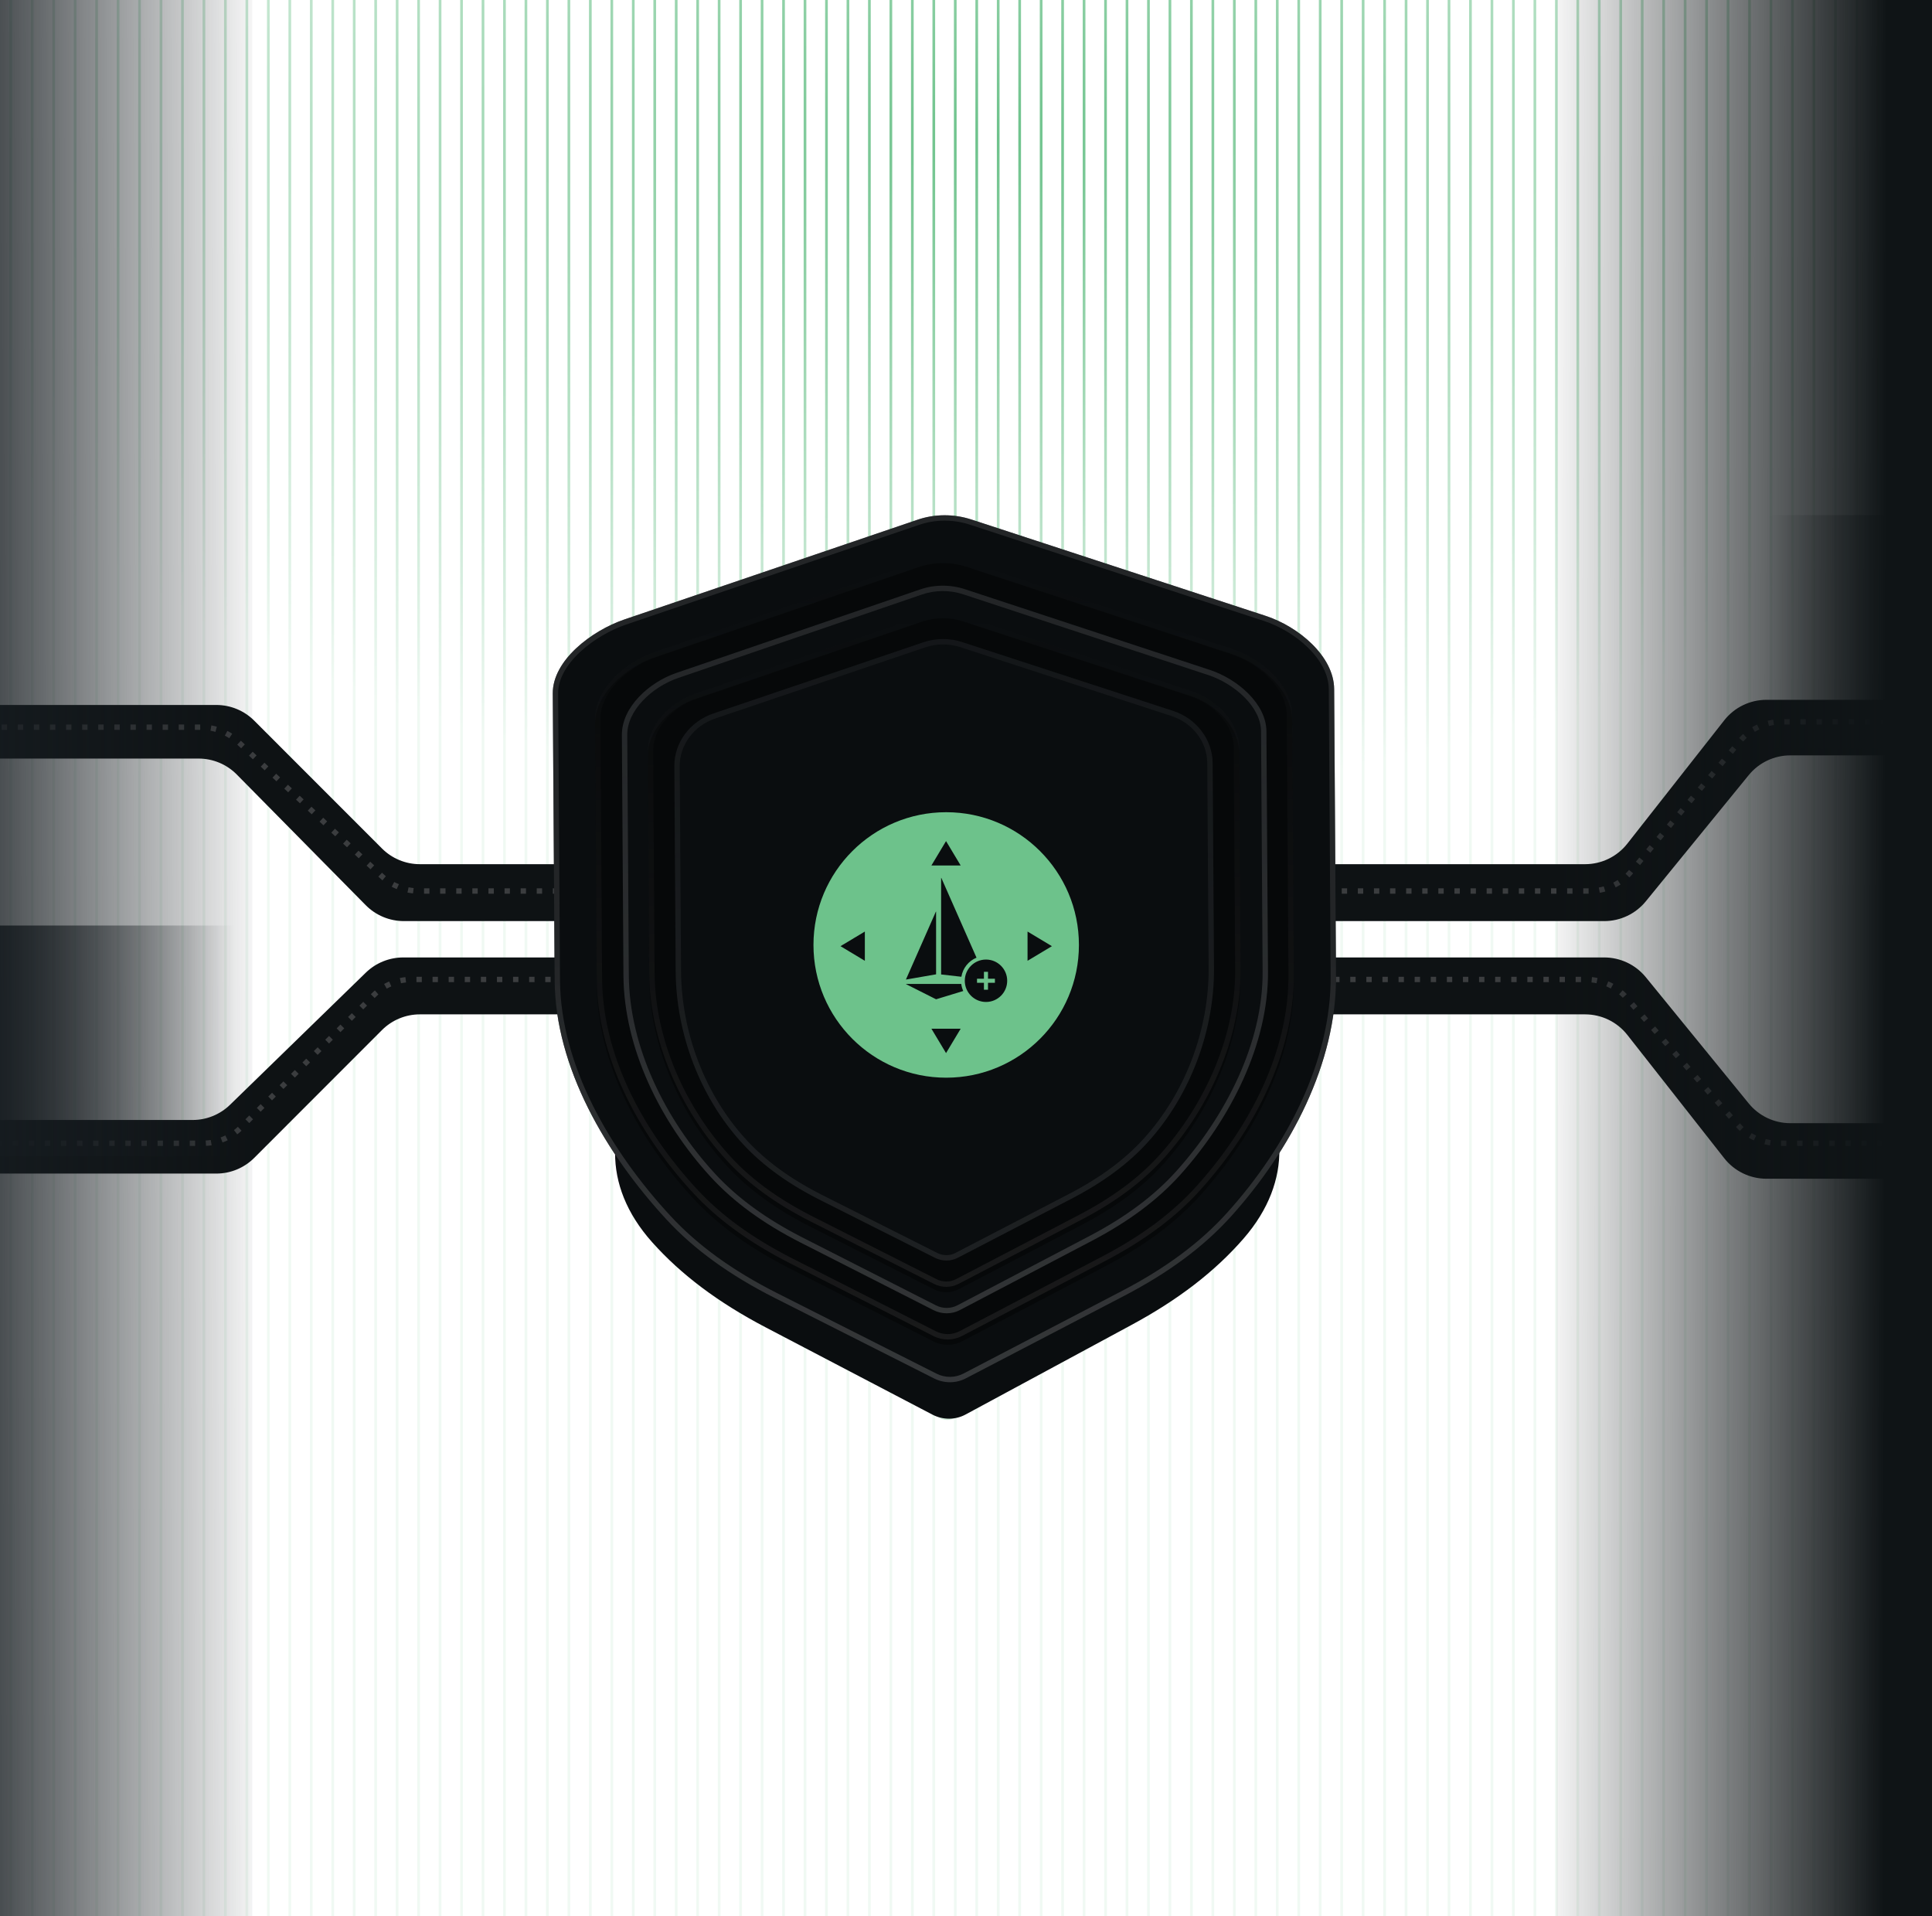 <svg width="360" height="357" viewBox="0 0 360 357" fill="none" xmlns="http://www.w3.org/2000/svg">
<g clip-path="url(#clip0_1418_80646)">
<mask id="mask0_1418_80646" style="mask-type:alpha" maskUnits="userSpaceOnUse" x="-13" y="-15" width="394" height="470">
<path d="M47.841 427.275L71.632 451.077C73.507 452.953 76.051 454.008 78.704 454.008H295.824C298.892 454.008 301.79 452.599 303.686 450.187L321.748 427.205C323.644 424.792 326.543 423.384 329.611 423.384H370.854C376.377 423.384 380.854 418.907 380.854 413.384V-4.193C380.854 -9.716 376.377 -14.193 370.854 -14.193L333.162 -14.193H300.683H106.349H50.845H-2.21C-7.732 -14.193 -12.21 -9.716 -12.21 -4.193V414.344C-12.21 419.867 -7.732 424.344 -2.21 424.344H40.769C43.422 424.344 45.966 425.398 47.841 427.275Z" fill="url(#paint0_radial_1418_80646)"/>
</mask>
<g mask="url(#mask0_1418_80646)">
<path d="M2 -57L2 389" stroke="#6DC28B" stroke-width="0.5"/>
<path d="M6 -57L6 389" stroke="#6DC28B" stroke-width="0.5"/>
<path d="M10 -57L10 389" stroke="#6DC28B" stroke-width="0.5"/>
<path d="M14 -57L14 389" stroke="#6DC28B" stroke-width="0.5"/>
<path d="M18 -57L18 389" stroke="#6DC28B" stroke-width="0.5"/>
<path d="M22 -57L22 389" stroke="#6DC28B" stroke-width="0.5"/>
<path d="M26 -57L26 389" stroke="#6DC28B" stroke-width="0.5"/>
<path d="M30 -57L30 389" stroke="#6DC28B" stroke-width="0.5"/>
<path d="M34 -57L34 389" stroke="#6DC28B" stroke-width="0.5"/>
<path d="M38 -57L38 389" stroke="#6DC28B" stroke-width="0.5"/>
<path d="M42 -57L42 389" stroke="#6DC28B" stroke-width="0.5"/>
<path d="M46 -57L46 389" stroke="#6DC28B" stroke-width="0.5"/>
<path d="M50 -57L50 389" stroke="#6DC28B" stroke-width="0.5"/>
<path d="M54 -57L54 389" stroke="#6DC28B" stroke-width="0.5"/>
<path d="M58 -57L58 389" stroke="#6DC28B" stroke-width="0.5"/>
<path d="M62 -57L62 389" stroke="#6DC28B" stroke-width="0.5"/>
<path d="M66 -57L66 389" stroke="#6DC28B" stroke-width="0.5"/>
<path d="M70 -57L70 389" stroke="#6DC28B" stroke-width="0.5"/>
<path d="M74 -57L74 389" stroke="#6DC28B" stroke-width="0.5"/>
<path d="M78 -57L78 389" stroke="#6DC28B" stroke-width="0.5"/>
<path d="M82 -57L82 389" stroke="#6DC28B" stroke-width="0.5"/>
<path d="M86 -57L86 389" stroke="#6DC28B" stroke-width="0.5"/>
<path d="M90 -57L90 389" stroke="#6DC28B" stroke-width="0.5"/>
<path d="M94 -57L94 389" stroke="#6DC28B" stroke-width="0.5"/>
<path d="M98 -57L98 389" stroke="#6DC28B" stroke-width="0.5"/>
<path d="M102 -57L102 389" stroke="#6DC28B" stroke-width="0.5"/>
<path d="M106 -57L106 389" stroke="#6DC28B" stroke-width="0.5"/>
<path d="M110 -57L110 389" stroke="#6DC28B" stroke-width="0.5"/>
<path d="M114 -57L114 389" stroke="#6DC28B" stroke-width="0.5"/>
<path d="M118 -57L118 389" stroke="#6DC28B" stroke-width="0.5"/>
<path d="M122 -57L122 389" stroke="#6DC28B" stroke-width="0.5"/>
<path d="M126 -57L126 389" stroke="#6DC28B" stroke-width="0.5"/>
<path d="M130 -57L130 389" stroke="#6DC28B" stroke-width="0.5"/>
<path d="M134 -57L134 389" stroke="#6DC28B" stroke-width="0.5"/>
<path d="M138 -57L138 389" stroke="#6DC28B" stroke-width="0.5"/>
<path d="M142 -57L142 389" stroke="#6DC28B" stroke-width="0.5"/>
<path d="M146 -57L146 389" stroke="#6DC28B" stroke-width="0.5"/>
<path d="M150 -57L150 389" stroke="#6DC28B" stroke-width="0.5"/>
<path d="M154 -57L154 389" stroke="#6DC28B" stroke-width="0.5"/>
<path d="M158 -57L158 389" stroke="#6DC28B" stroke-width="0.5"/>
<path d="M162 -57L162 389" stroke="#6DC28B" stroke-width="0.5"/>
<path d="M166 -57L166 389" stroke="#6DC28B" stroke-width="0.5"/>
<path d="M170 -57L170 389" stroke="#6DC28B" stroke-width="0.5"/>
<path d="M174 -57L174 389" stroke="#6DC28B" stroke-width="0.5"/>
<path d="M178 -57L178 389" stroke="#6DC28B" stroke-width="0.5"/>
<path d="M182 -57L182 389" stroke="#6DC28B" stroke-width="0.5"/>
<path d="M186 -57L186 389" stroke="#6DC28B" stroke-width="0.5"/>
<path d="M190 -57L190 389" stroke="#6DC28B" stroke-width="0.5"/>
<path d="M194 -57L194 389" stroke="#6DC28B" stroke-width="0.5"/>
<path d="M198 -57L198 389" stroke="#6DC28B" stroke-width="0.5"/>
<path d="M202 -57L202 389" stroke="#6DC28B" stroke-width="0.5"/>
<path d="M206 -57L206 389" stroke="#6DC28B" stroke-width="0.5"/>
<path d="M210 -57L210 389" stroke="#6DC28B" stroke-width="0.5"/>
<path d="M214 -57L214 389" stroke="#6DC28B" stroke-width="0.5"/>
<path d="M218 -57L218 389" stroke="#6DC28B" stroke-width="0.5"/>
<path d="M222 -57L222 389" stroke="#6DC28B" stroke-width="0.5"/>
<path d="M226 -57L226 389" stroke="#6DC28B" stroke-width="0.5"/>
<path d="M230 -57L230 389" stroke="#6DC28B" stroke-width="0.5"/>
<path d="M234 -57L234 389" stroke="#6DC28B" stroke-width="0.5"/>
<path d="M238 -57L238 389" stroke="#6DC28B" stroke-width="0.5"/>
<path d="M242 -57L242 389" stroke="#6DC28B" stroke-width="0.5"/>
<path d="M246 -57L246 389" stroke="#6DC28B" stroke-width="0.5"/>
<path d="M250 -57L250 389" stroke="#6DC28B" stroke-width="0.5"/>
<path d="M254 -57L254 389" stroke="#6DC28B" stroke-width="0.5"/>
<path d="M258 -57V389" stroke="#6DC28B" stroke-width="0.5"/>
<path d="M262 -57V389" stroke="#6DC28B" stroke-width="0.5"/>
<path d="M266 -57V389" stroke="#6DC28B" stroke-width="0.5"/>
<path d="M270 -57V389" stroke="#6DC28B" stroke-width="0.5"/>
<path d="M274 -57V389" stroke="#6DC28B" stroke-width="0.5"/>
<path d="M278 -57V389" stroke="#6DC28B" stroke-width="0.5"/>
<path d="M282 -57V389" stroke="#6DC28B" stroke-width="0.5"/>
<path d="M286 -57V389" stroke="#6DC28B" stroke-width="0.5"/>
<path d="M290 -57V389" stroke="#6DC28B" stroke-width="0.5"/>
<path d="M294 -57V389" stroke="#6DC28B" stroke-width="0.5"/>
<path d="M298 -57V389" stroke="#6DC28B" stroke-width="0.5"/>
<path d="M302 -57V389" stroke="#6DC28B" stroke-width="0.5"/>
<path d="M306 -57V389" stroke="#6DC28B" stroke-width="0.5"/>
<path d="M310 -57V389" stroke="#6DC28B" stroke-width="0.5"/>
<path d="M314 -57V389" stroke="#6DC28B" stroke-width="0.5"/>
<path d="M318 -57V389" stroke="#6DC28B" stroke-width="0.5"/>
<path d="M322 -57V389" stroke="#6DC28B" stroke-width="0.5"/>
<path d="M326 -57V389" stroke="#6DC28B" stroke-width="0.5"/>
<path d="M330 -57V389" stroke="#6DC28B" stroke-width="0.5"/>
<path d="M334 -57V389" stroke="#6DC28B" stroke-width="0.5"/>
<path d="M338 -57V389" stroke="#6DC28B" stroke-width="0.5"/>
<path d="M342 -57V389" stroke="#6DC28B" stroke-width="0.5"/>
<path d="M346 -57V389" stroke="#6DC28B" stroke-width="0.5"/>
<path d="M350 -57V389" stroke="#6DC28B" stroke-width="0.5"/>
<path d="M354 -57V389" stroke="#6DC28B" stroke-width="0.5"/>
<path d="M358 -57V389" stroke="#6DC28B" stroke-width="0.5"/>
</g>
<g filter="url(#filter0_d_1418_80646)">
<path d="M47.379 133.276L71.169 157.078C73.045 158.954 75.589 160.009 78.242 160.009H295.361C298.429 160.009 301.328 158.6 303.224 156.188L321.286 133.206C323.182 130.793 326.08 129.385 329.148 129.385H375.216C378.074 129.385 380.391 131.702 380.391 134.56C380.391 137.419 378.074 139.736 375.216 139.736H333.599C330.594 139.736 327.749 141.087 325.849 143.416L306.671 166.933C304.772 169.261 301.926 170.613 298.921 170.613H75.256C72.581 170.613 70.018 169.541 68.139 167.638L44.123 143.306C42.244 141.402 39.68 140.331 37.006 140.331H-7.679C-10.437 140.331 -12.672 138.095 -12.672 135.338C-12.672 132.58 -10.437 130.345 -7.679 130.345H40.306C42.959 130.345 45.503 131.399 47.379 133.276Z" fill="#0E1214"/>
</g>
<path d="M-14.69 135.488H37.516C40.052 135.488 42.493 136.452 44.346 138.184L71.215 163.312C73.068 165.044 75.509 166.008 78.046 166.008H296.232C299.197 166.008 302.009 164.692 303.909 162.416L324.222 138.08C326.122 135.804 328.934 134.488 331.899 134.488H380.869" stroke="#3B3D3F" stroke-dasharray="1 2"/>
<g filter="url(#filter1_d_1418_80646)">
<path d="M47.379 214.722L71.169 190.92C73.045 189.044 75.589 187.989 78.242 187.989H295.361C298.429 187.989 301.328 189.398 303.224 191.81L321.286 214.793C323.182 217.205 326.08 218.613 329.148 218.613H375.216C378.074 218.613 380.392 216.296 380.392 213.438C380.392 210.579 378.074 208.262 375.216 208.262H333.599C330.594 208.262 327.749 206.911 325.85 204.582L306.671 181.065C304.772 178.737 301.926 177.385 298.921 177.385H75.138C72.533 177.385 70.031 178.402 68.164 180.218L42.865 204.834C40.998 206.651 38.496 207.667 35.891 207.667H-7.679C-10.437 207.667 -12.672 209.903 -12.672 212.66C-12.672 215.418 -10.437 217.653 -7.679 217.653H40.306C42.959 217.653 45.503 216.599 47.379 214.722Z" fill="#0E1214"/>
</g>
<path d="M383.869 213.008L331.34 213.008C328.458 213.008 325.715 211.764 323.816 209.595L303.069 185.9C301.17 183.732 298.428 182.488 295.545 182.488H76.705C74.058 182.488 71.519 183.537 69.644 185.406L44.886 210.089C43.012 211.958 40.473 213.008 37.826 213.008H-11.69" stroke="#3B3D3F" stroke-dasharray="1 2"/>
<g filter="url(#filter2_f_1418_80646)">
<path d="M174.625 263.869C175.205 264.334 175.848 264.563 176.491 264.563C177.133 264.555 177.77 264.31 178.345 263.83L196.866 248.518C202.116 244.186 206.228 239.342 209.43 233.702C209.71 233.209 209.985 232.71 210.255 232.206C221.763 210.707 200.323 189.738 175.939 189.954C151.72 190.169 130.68 211.229 142.237 232.513C142.567 233.119 142.904 233.718 143.248 234.309C146.487 239.87 150.635 244.643 155.938 248.896L174.625 263.869Z" fill="#6DC28B" fill-opacity="0.3"/>
</g>
<g filter="url(#filter3_f_1418_80646)">
<path d="M173.758 263.569C174.724 264.074 175.794 264.322 176.864 264.322C177.934 264.314 178.995 264.048 179.952 263.526L210.789 246.88C219.532 242.17 226.378 236.904 231.71 230.773C250.676 208.96 226.139 182.923 197.234 183.091L155.412 183.333C126.487 183.5 102.247 209.856 121.512 231.433C126.906 237.478 133.813 242.667 142.642 247.291L173.758 263.569Z" fill="#0A0D0F"/>
</g>
<path d="M177.044 257.529C176.022 257.529 175.001 257.3 174.079 256.834L144.366 241.827C135.935 237.564 129.34 232.781 124.19 227.207C112.918 215.019 103.449 198.853 103.349 182.622L103 129.202C102.959 123.037 110.235 117.503 116.332 115.419L170.889 96.86C174.129 95.731 177.742 95.715 181.04 96.804L235.805 114.732C241.935 116.729 248.567 122.245 248.6 128.402L248.949 181.862C249.057 198.069 240.514 214.276 229.417 226.599C224.325 232.252 217.788 237.107 209.44 241.448L179.993 256.795C179.079 257.276 178.066 257.521 177.044 257.529Z" fill="#0A0D0F"/>
<path fill-rule="evenodd" clip-rule="evenodd" d="M124.19 227.207C129.34 232.78 135.935 237.564 144.366 241.827L174.079 256.834C175.001 257.3 176.022 257.529 177.044 257.529C178.066 257.521 179.079 257.276 179.993 256.795L209.44 241.448C217.788 237.107 224.325 232.252 229.417 226.599C240.514 214.276 249.057 198.069 248.949 181.862L248.6 128.402C248.567 122.245 241.935 116.729 235.805 114.732L181.04 96.804C177.742 95.715 174.129 95.731 170.889 96.86L116.332 115.419C110.235 117.503 102.959 123.037 103 129.202L103.349 182.622C103.449 198.853 112.918 215.019 124.19 227.207ZM228.674 225.93C239.676 213.714 248.055 197.737 247.949 181.868L247.601 128.409V128.408C247.586 125.691 246.108 123.012 243.786 120.719C241.473 118.434 238.419 116.636 235.495 115.683L180.726 97.754C177.633 96.732 174.246 96.749 171.218 97.804L171.211 97.806L116.655 116.365C116.655 116.365 116.654 116.366 116.654 116.366C113.729 117.366 110.512 119.2 108.048 121.51C105.567 123.836 103.982 126.512 104 129.196L104.349 182.616C104.447 198.487 113.728 214.422 124.924 226.528C129.976 231.996 136.468 236.713 144.817 240.935C144.817 240.935 144.817 240.935 144.817 240.935L174.53 255.942C175.303 256.332 176.168 256.528 177.04 256.529C177.907 256.522 178.761 256.314 179.527 255.91L179.531 255.908L208.978 240.562C217.244 236.262 223.679 231.475 228.674 225.93Z" fill="url(#paint1_linear_1418_80646)"/>
<g filter="url(#filter4_i_1418_80646)">
<path d="M176.623 249.562C175.704 249.562 174.784 249.355 173.954 248.934L147.203 235.359C139.612 231.502 133.674 227.175 129.037 222.133C118.889 211.108 111.279 196.954 111.189 182.273L110.875 133.95C110.838 128.373 116.473 123.367 121.962 121.482L171.082 104.693C173.998 103.672 177.252 103.658 180.221 104.643L229.527 120.86C235.046 122.667 240.742 127.637 240.771 133.207L241.085 181.566C241.183 196.226 233.767 210.437 223.776 221.584C219.192 226.697 213.306 231.088 205.79 235.016L179.278 248.898C178.456 249.333 177.543 249.555 176.623 249.562Z" fill="#060809"/>
</g>
<path fill-rule="evenodd" clip-rule="evenodd" d="M111.189 182.273C111.279 196.954 118.889 211.108 129.037 222.133C133.674 227.175 139.612 231.502 147.203 235.359L173.954 248.934C174.784 249.355 175.704 249.562 176.623 249.562C177.543 249.555 178.456 249.333 179.278 248.898L205.79 235.016C213.306 231.088 219.192 226.697 223.776 221.584C233.767 210.437 241.183 196.226 241.085 181.566L240.771 133.207C240.741 127.637 235.046 122.667 229.527 120.86L180.221 104.643C177.252 103.658 173.998 103.672 171.082 104.693L121.962 121.482C116.473 123.367 110.838 128.373 110.875 133.95L111.189 182.273ZM122.287 122.427L171.405 105.639L171.412 105.637C174.116 104.69 177.142 104.675 179.906 105.592L229.214 121.81L229.216 121.811C231.828 122.666 234.492 124.276 236.493 126.322C238.499 128.373 239.758 130.773 239.771 133.212V133.214L240.086 181.572C240.181 195.898 232.925 209.878 223.031 220.916C218.543 225.921 212.761 230.245 205.327 234.129L178.814 248.012L178.81 248.014C178.136 248.371 177.383 248.555 176.62 248.562C175.85 248.561 175.087 248.388 174.406 248.042L147.656 234.467C147.655 234.467 147.656 234.467 147.656 234.467C140.147 230.653 134.312 226.392 129.773 221.457C119.725 210.539 112.277 196.614 112.189 182.267L111.875 133.943C111.859 131.5 113.089 129.092 115.069 127.023C117.043 124.959 119.686 123.321 122.286 122.428C122.286 122.428 122.287 122.428 122.287 122.427Z" fill="url(#paint2_linear_1418_80646)"/>
<path d="M176.429 244.684C175.579 244.684 174.728 244.492 173.961 244.102L149.23 231.53C142.212 227.959 136.723 223.951 132.436 219.282C123.054 209.07 116.253 195.289 116.171 181.691L115.88 136.938C115.846 131.772 120.917 127.136 125.992 125.39L171.402 109.842C174.099 108.896 177.106 108.883 179.851 109.796L225.434 124.815C230.537 126.488 235.95 131.091 235.978 136.25L236.268 181.037C236.358 194.614 229.258 208.449 220.021 218.772C215.783 223.508 210.342 227.575 203.393 231.212L178.884 244.069C178.123 244.473 177.28 244.678 176.429 244.684Z" fill="#0A0D0F"/>
<path fill-rule="evenodd" clip-rule="evenodd" d="M132.436 219.282C136.723 223.951 142.212 227.959 149.23 231.53L173.961 244.102C174.728 244.492 175.579 244.684 176.429 244.684C177.28 244.678 178.123 244.473 178.884 244.069L203.393 231.212C210.342 227.575 215.783 223.508 220.021 218.772C229.258 208.449 236.358 194.614 236.268 181.037L235.978 136.25C235.95 131.091 230.537 126.488 225.434 124.815L179.851 109.796C177.106 108.883 174.099 108.896 171.402 109.842L125.992 125.39C120.917 127.136 115.846 131.772 115.88 136.938L116.171 181.691C116.253 195.289 123.054 209.07 132.436 219.282ZM176.425 243.684C177.119 243.678 177.802 243.511 178.415 243.186L178.419 243.184L202.929 230.327C209.796 226.732 215.134 222.733 219.276 218.105C228.413 207.894 235.356 194.289 235.269 181.043L234.978 136.255C234.966 134.03 233.786 131.826 231.9 129.931C230.022 128.042 227.53 126.555 225.123 125.765L225.121 125.765L179.535 110.744C176.997 109.9 174.217 109.914 171.733 110.785L171.726 110.788L126.317 126.336C126.317 126.336 126.317 126.336 126.317 126.336C123.927 127.158 121.531 128.667 119.749 130.566C117.963 132.469 116.865 134.684 116.88 136.931L117.17 181.685C117.252 194.97 123.91 208.524 133.172 218.605C137.361 223.168 142.748 227.109 149.683 230.638C149.683 230.638 149.683 230.639 149.683 230.638L174.414 243.211C175.033 243.525 175.725 243.684 176.425 243.684Z" fill="url(#paint3_linear_1418_80646)"/>
<g filter="url(#filter5_i_1418_80646)">
<path d="M176.356 239.76C175.566 239.76 174.775 239.583 174.062 239.222L151.08 227.593C144.559 224.29 139.458 220.583 135.474 216.264C126.755 206.819 121.051 193.883 120.974 181.307L120.704 139.912C120.672 135.134 124.808 130.846 129.524 129.231L171.723 114.85C174.229 113.975 177.024 113.963 179.574 114.807L221.934 128.699C226.676 130.247 230.863 134.504 230.889 139.276L231.159 180.701C231.242 193.26 225.449 206.244 216.865 215.793C212.927 220.173 207.87 223.935 201.413 227.3L178.637 239.191C177.93 239.564 177.146 239.754 176.356 239.76Z" fill="#060809"/>
</g>
<path fill-rule="evenodd" clip-rule="evenodd" d="M120.974 181.307C121.051 193.883 126.755 206.819 135.474 216.264C139.458 220.583 144.559 224.29 151.08 227.593L174.062 239.222C174.775 239.583 175.566 239.76 176.356 239.76C177.146 239.754 177.93 239.564 178.637 239.191L201.413 227.3C207.87 223.935 212.927 220.173 216.865 215.793C225.449 206.244 231.242 193.26 231.159 180.701L230.889 139.276C230.863 134.504 226.676 130.247 221.934 128.699L179.574 114.807C177.024 113.963 174.229 113.975 171.723 114.85L129.524 129.231C124.808 130.846 120.672 135.134 120.704 139.912L120.974 181.307ZM129.848 130.177L172.046 115.796L172.053 115.794C174.346 114.993 176.915 114.98 179.26 115.756L221.622 129.649L221.624 129.65C226.113 131.115 229.866 135.086 229.889 139.281L230.159 180.708C230.24 192.972 224.571 205.724 216.121 215.124C212.28 219.397 207.326 223.091 200.951 226.413L178.174 238.305L178.17 238.307C177.611 238.602 176.987 238.755 176.352 238.76C175.711 238.76 175.078 238.615 174.514 238.33L151.532 226.701C151.532 226.701 151.532 226.701 151.532 226.701C145.093 223.439 140.095 219.799 136.209 215.586C127.636 206.299 122.049 193.596 121.974 181.3L121.704 139.905C121.676 135.705 125.38 131.708 129.848 130.177C129.849 130.177 129.848 130.177 129.848 130.177Z" fill="url(#paint4_linear_1418_80646)"/>
<path d="M176.37 234.853C175.637 234.853 174.905 234.69 174.244 234.357L152.944 223.638C146.899 220.593 142.171 217.176 138.479 213.195C130.398 204.489 125.976 192.529 125.904 180.936L125.654 142.779C125.624 138.376 128.548 134.423 132.919 132.934L172.031 119.678C174.353 118.872 176.943 118.86 179.307 119.638L218.568 132.444C222.962 133.87 225.934 137.795 225.958 142.193L226.208 180.378C226.285 191.954 221.871 203.959 213.915 212.761C210.265 216.798 205.578 220.266 199.594 223.367L178.484 234.329C177.829 234.673 177.102 234.848 176.37 234.853Z" fill="#0A0D0F"/>
<path fill-rule="evenodd" clip-rule="evenodd" d="M174.694 233.464C175.206 233.722 175.782 233.853 176.366 233.853C176.944 233.848 177.511 233.71 178.019 233.443L178.023 233.441L199.133 222.48C205.036 219.421 209.62 216.02 213.173 212.09C220.957 203.478 225.284 191.716 225.208 180.384L224.958 142.198C224.936 138.26 222.271 134.697 218.259 133.395L218.258 133.394L178.995 120.588C176.835 119.877 174.47 119.89 172.359 120.623L172.352 120.625L133.242 133.881C133.241 133.881 133.242 133.881 133.242 133.881C129.25 135.241 126.628 138.829 126.654 142.773L126.904 180.929C126.974 192.287 131.311 204.003 139.212 212.515C142.806 216.39 147.431 219.741 153.393 222.745L174.694 233.464ZM132.919 132.934L172.031 119.678C174.353 118.872 176.943 118.86 179.307 119.638L218.568 132.444C222.962 133.87 225.934 137.795 225.958 142.193L226.208 180.378C226.285 191.954 221.871 203.959 213.915 212.761C210.265 216.798 205.578 220.266 199.594 223.367L178.484 234.329C177.829 234.673 177.102 234.848 176.37 234.853C175.637 234.853 174.905 234.69 174.244 234.357L152.944 223.638C146.899 220.593 142.171 217.176 138.479 213.195C130.398 204.489 125.976 192.529 125.904 180.936L125.654 142.779C125.624 138.376 128.548 134.423 132.919 132.934Z" fill="url(#paint5_linear_1418_80646)"/>
<g clip-path="url(#clip1_1418_80646)">
<path d="M184.099 181.062H183.342V182.351H182.053V183.108H183.342V184.397H184.099V183.108H185.388V182.351H184.099V181.062Z" fill="#6DC28B"/>
<path fill-rule="evenodd" clip-rule="evenodd" d="M176.31 151.325C162.651 151.325 151.578 162.398 151.578 176.057C151.578 189.716 162.651 200.788 176.31 200.788C189.968 200.788 201.041 189.716 201.041 176.057C201.041 162.398 189.968 151.325 176.31 151.325ZM181.96 178.428C180.49 179.033 179.399 180.369 179.138 181.983L175.384 181.558C175.373 181.556 175.365 181.547 175.364 181.536V163.581C175.365 163.573 175.37 163.565 175.377 163.561C175.389 163.556 175.402 163.561 175.407 163.572L181.96 178.428ZM168.818 182.482C168.817 182.478 168.817 182.474 168.819 182.47L174.385 169.854C174.39 169.842 174.403 169.838 174.414 169.843C174.422 169.847 174.427 169.855 174.427 169.863L174.426 181.511C174.427 181.522 174.419 181.531 174.408 181.533L168.843 182.501C168.831 182.503 168.819 182.495 168.818 182.482ZM174.435 186.176C174.43 186.178 174.424 186.178 174.419 186.176L168.846 183.368C168.835 183.363 168.83 183.35 168.835 183.338C168.839 183.33 168.847 183.325 168.856 183.325H179.117C179.176 183.787 179.303 184.228 179.488 184.637L174.435 186.176ZM183.726 186.679C181.544 186.679 179.775 184.91 179.775 182.728C179.775 180.546 181.544 178.777 183.726 178.777C185.908 178.777 187.676 180.546 187.676 182.728C187.676 184.91 185.908 186.679 183.726 186.679ZM173.556 161.248L176.281 156.706L179.006 161.248H173.556ZM173.556 191.664L176.281 196.206L179.006 191.664H173.556ZM196.009 176.284L191.467 173.559V179.01L196.009 176.284ZM161.152 173.559L156.61 176.284L161.152 179.01V173.559Z" fill="#6DC28B"/>
</g>
<rect x="-9.481" y="172.438" width="53" height="43" fill="url(#paint6_linear_1418_80646)"/>
<rect width="57" height="43.46" transform="matrix(-1 0 0 1 386.519 95.978)" fill="url(#paint7_linear_1418_80646)"/>
<rect width="113" height="400" transform="matrix(-1 0 0 1 403 -11)" fill="url(#paint8_linear_1418_80646)"/>
<rect x="-66" y="-11" width="113" height="400" fill="url(#paint9_linear_1418_80646)"/>
</g>
<defs>
<filter id="filter0_d_1418_80646" x="-16.672" y="126.385" width="401.064" height="49.228" filterUnits="userSpaceOnUse" color-interpolation-filters="sRGB">
<feFlood flood-opacity="0" result="BackgroundImageFix"/>
<feColorMatrix in="SourceAlpha" type="matrix" values="0 0 0 0 0 0 0 0 0 0 0 0 0 0 0 0 0 0 127 0" result="hardAlpha"/>
<feOffset dy="1"/>
<feGaussianBlur stdDeviation="2"/>
<feComposite in2="hardAlpha" operator="out"/>
<feColorMatrix type="matrix" values="0 0 0 0 0 0 0 0 0 0 0 0 0 0 0 0 0 0 1 0"/>
<feBlend mode="normal" in2="BackgroundImageFix" result="effect1_dropShadow_1418_80646"/>
<feBlend mode="normal" in="SourceGraphic" in2="effect1_dropShadow_1418_80646" result="shape"/>
</filter>
<filter id="filter1_d_1418_80646" x="-16.672" y="174.385" width="401.064" height="49.228" filterUnits="userSpaceOnUse" color-interpolation-filters="sRGB">
<feFlood flood-opacity="0" result="BackgroundImageFix"/>
<feColorMatrix in="SourceAlpha" type="matrix" values="0 0 0 0 0 0 0 0 0 0 0 0 0 0 0 0 0 0 127 0" result="hardAlpha"/>
<feOffset dy="1"/>
<feGaussianBlur stdDeviation="2"/>
<feComposite in2="hardAlpha" operator="out"/>
<feColorMatrix type="matrix" values="0 0 0 0 0 0 0 0 0 0 0 0 0 0 0 0 0 0 1 0"/>
<feBlend mode="normal" in2="BackgroundImageFix" result="effect1_dropShadow_1418_80646"/>
<feBlend mode="normal" in="SourceGraphic" in2="effect1_dropShadow_1418_80646" result="shape"/>
</filter>
<filter id="filter2_f_1418_80646" x="58.977" y="109.953" width="234.476" height="234.61" filterUnits="userSpaceOnUse" color-interpolation-filters="sRGB">
<feFlood flood-opacity="0" result="BackgroundImageFix"/>
<feBlend mode="normal" in="SourceGraphic" in2="BackgroundImageFix" result="shape"/>
<feGaussianBlur stdDeviation="40" result="effect1_foregroundBlur_1418_80646"/>
</filter>
<filter id="filter3_f_1418_80646" x="108.614" y="177.09" width="135.778" height="93.232" filterUnits="userSpaceOnUse" color-interpolation-filters="sRGB">
<feFlood flood-opacity="0" result="BackgroundImageFix"/>
<feBlend mode="normal" in="SourceGraphic" in2="BackgroundImageFix" result="shape"/>
<feGaussianBlur stdDeviation="3" result="effect1_foregroundBlur_1418_80646"/>
</filter>
<filter id="filter4_i_1418_80646" x="110.875" y="103.916" width="130.212" height="146.646" filterUnits="userSpaceOnUse" color-interpolation-filters="sRGB">
<feFlood flood-opacity="0" result="BackgroundImageFix"/>
<feBlend mode="normal" in="SourceGraphic" in2="BackgroundImageFix" result="shape"/>
<feColorMatrix in="SourceAlpha" type="matrix" values="0 0 0 0 0 0 0 0 0 0 0 0 0 0 0 0 0 0 127 0" result="hardAlpha"/>
<feOffset dy="1"/>
<feGaussianBlur stdDeviation="1"/>
<feComposite in2="hardAlpha" operator="arithmetic" k2="-1" k3="1"/>
<feColorMatrix type="matrix" values="0 0 0 0 0 0 0 0 0 0 0 0 0 0 0 0 0 0 1 0"/>
<feBlend mode="normal" in2="shape" result="effect1_innerShadow_1418_80646"/>
</filter>
<filter id="filter5_i_1418_80646" x="120.704" y="114.184" width="110.456" height="126.576" filterUnits="userSpaceOnUse" color-interpolation-filters="sRGB">
<feFlood flood-opacity="0" result="BackgroundImageFix"/>
<feBlend mode="normal" in="SourceGraphic" in2="BackgroundImageFix" result="shape"/>
<feColorMatrix in="SourceAlpha" type="matrix" values="0 0 0 0 0 0 0 0 0 0 0 0 0 0 0 0 0 0 127 0" result="hardAlpha"/>
<feOffset dy="1"/>
<feGaussianBlur stdDeviation="1"/>
<feComposite in2="hardAlpha" operator="arithmetic" k2="-1" k3="1"/>
<feColorMatrix type="matrix" values="0 0 0 0 0 0 0 0 0 0 0 0 0 0 0 0 0 0 1 0"/>
<feBlend mode="normal" in2="shape" result="effect1_innerShadow_1418_80646"/>
</filter>
<radialGradient id="paint0_radial_1418_80646" cx="0" cy="0" r="1" gradientUnits="userSpaceOnUse" gradientTransform="translate(184.322 25.458) rotate(90) scale(124.542 215.498)">
<stop stop-color="white"/>
<stop offset="1" stop-color="#F5F6F7" stop-opacity="0.1"/>
</radialGradient>
<linearGradient id="paint1_linear_1418_80646" x1="175.975" y1="176.71" x2="175.975" y2="257.529" gradientUnits="userSpaceOnUse">
<stop stop-color="#3B3D3F" stop-opacity="0.5"/>
<stop offset="1" stop-color="#3B3D3F" stop-opacity="0.89"/>
</linearGradient>
<linearGradient id="paint2_linear_1418_80646" x1="175.961" y1="103.226" x2="176.026" y2="249.562" gradientUnits="userSpaceOnUse">
<stop stop-color="#1E1E1F" stop-opacity="0"/>
<stop offset="1" stop-color="#1E1E1F" stop-opacity="0.8"/>
</linearGradient>
<linearGradient id="paint3_linear_1418_80646" x1="176.075" y1="109.122" x2="176.075" y2="244.684" gradientUnits="userSpaceOnUse">
<stop stop-color="#3B3D3F" stop-opacity="0.5"/>
<stop offset="1" stop-color="#3B3D3F" stop-opacity="0.8"/>
</linearGradient>
<linearGradient id="paint4_linear_1418_80646" x1="175.915" y1="113.589" x2="175.972" y2="239.76" gradientUnits="userSpaceOnUse">
<stop stop-color="#1E1E1F" stop-opacity="0"/>
<stop offset="1" stop-color="#1E1E1F" stop-opacity="0.8"/>
</linearGradient>
<linearGradient id="paint5_linear_1418_80646" x1="175.931" y1="119.064" x2="175.931" y2="234.853" gradientUnits="userSpaceOnUse">
<stop stop-color="#3B3D3F" stop-opacity="0.2"/>
<stop offset="1" stop-color="#3B3D3F" stop-opacity="0.4"/>
</linearGradient>
<linearGradient id="paint6_linear_1418_80646" x1="43.519" y1="194.249" x2="-5.555" y2="194.249" gradientUnits="userSpaceOnUse">
<stop stop-color="#13181C" stop-opacity="0"/>
<stop offset="1" stop-color="#13181C"/>
</linearGradient>
<linearGradient id="paint7_linear_1418_80646" x1="57" y1="22.045" x2="4.222" y2="22.045" gradientUnits="userSpaceOnUse">
<stop stop-color="#13181C" stop-opacity="0"/>
<stop offset="1" stop-color="#13181C"/>
</linearGradient>
<linearGradient id="paint8_linear_1418_80646" x1="116" y1="202.899" x2="8.371" y2="203.097" gradientUnits="userSpaceOnUse">
<stop stop-color="#0F1416" stop-opacity="0"/>
<stop offset="0.597" stop-color="#0F1416"/>
</linearGradient>
<linearGradient id="paint9_linear_1418_80646" x1="50" y1="191.899" x2="-57.629" y2="192.097" gradientUnits="userSpaceOnUse">
<stop stop-color="#161C20" stop-opacity="0"/>
<stop offset="0.597" stop-color="#161C20"/>
</linearGradient>
<clipPath id="clip0_1418_80646">
<rect width="360" height="385" fill="white"/>
</clipPath>
<clipPath id="clip1_1418_80646">
<rect width="51" height="51" fill="white" transform="translate(150.781 150.781)"/>
</clipPath>
</defs>
</svg>
